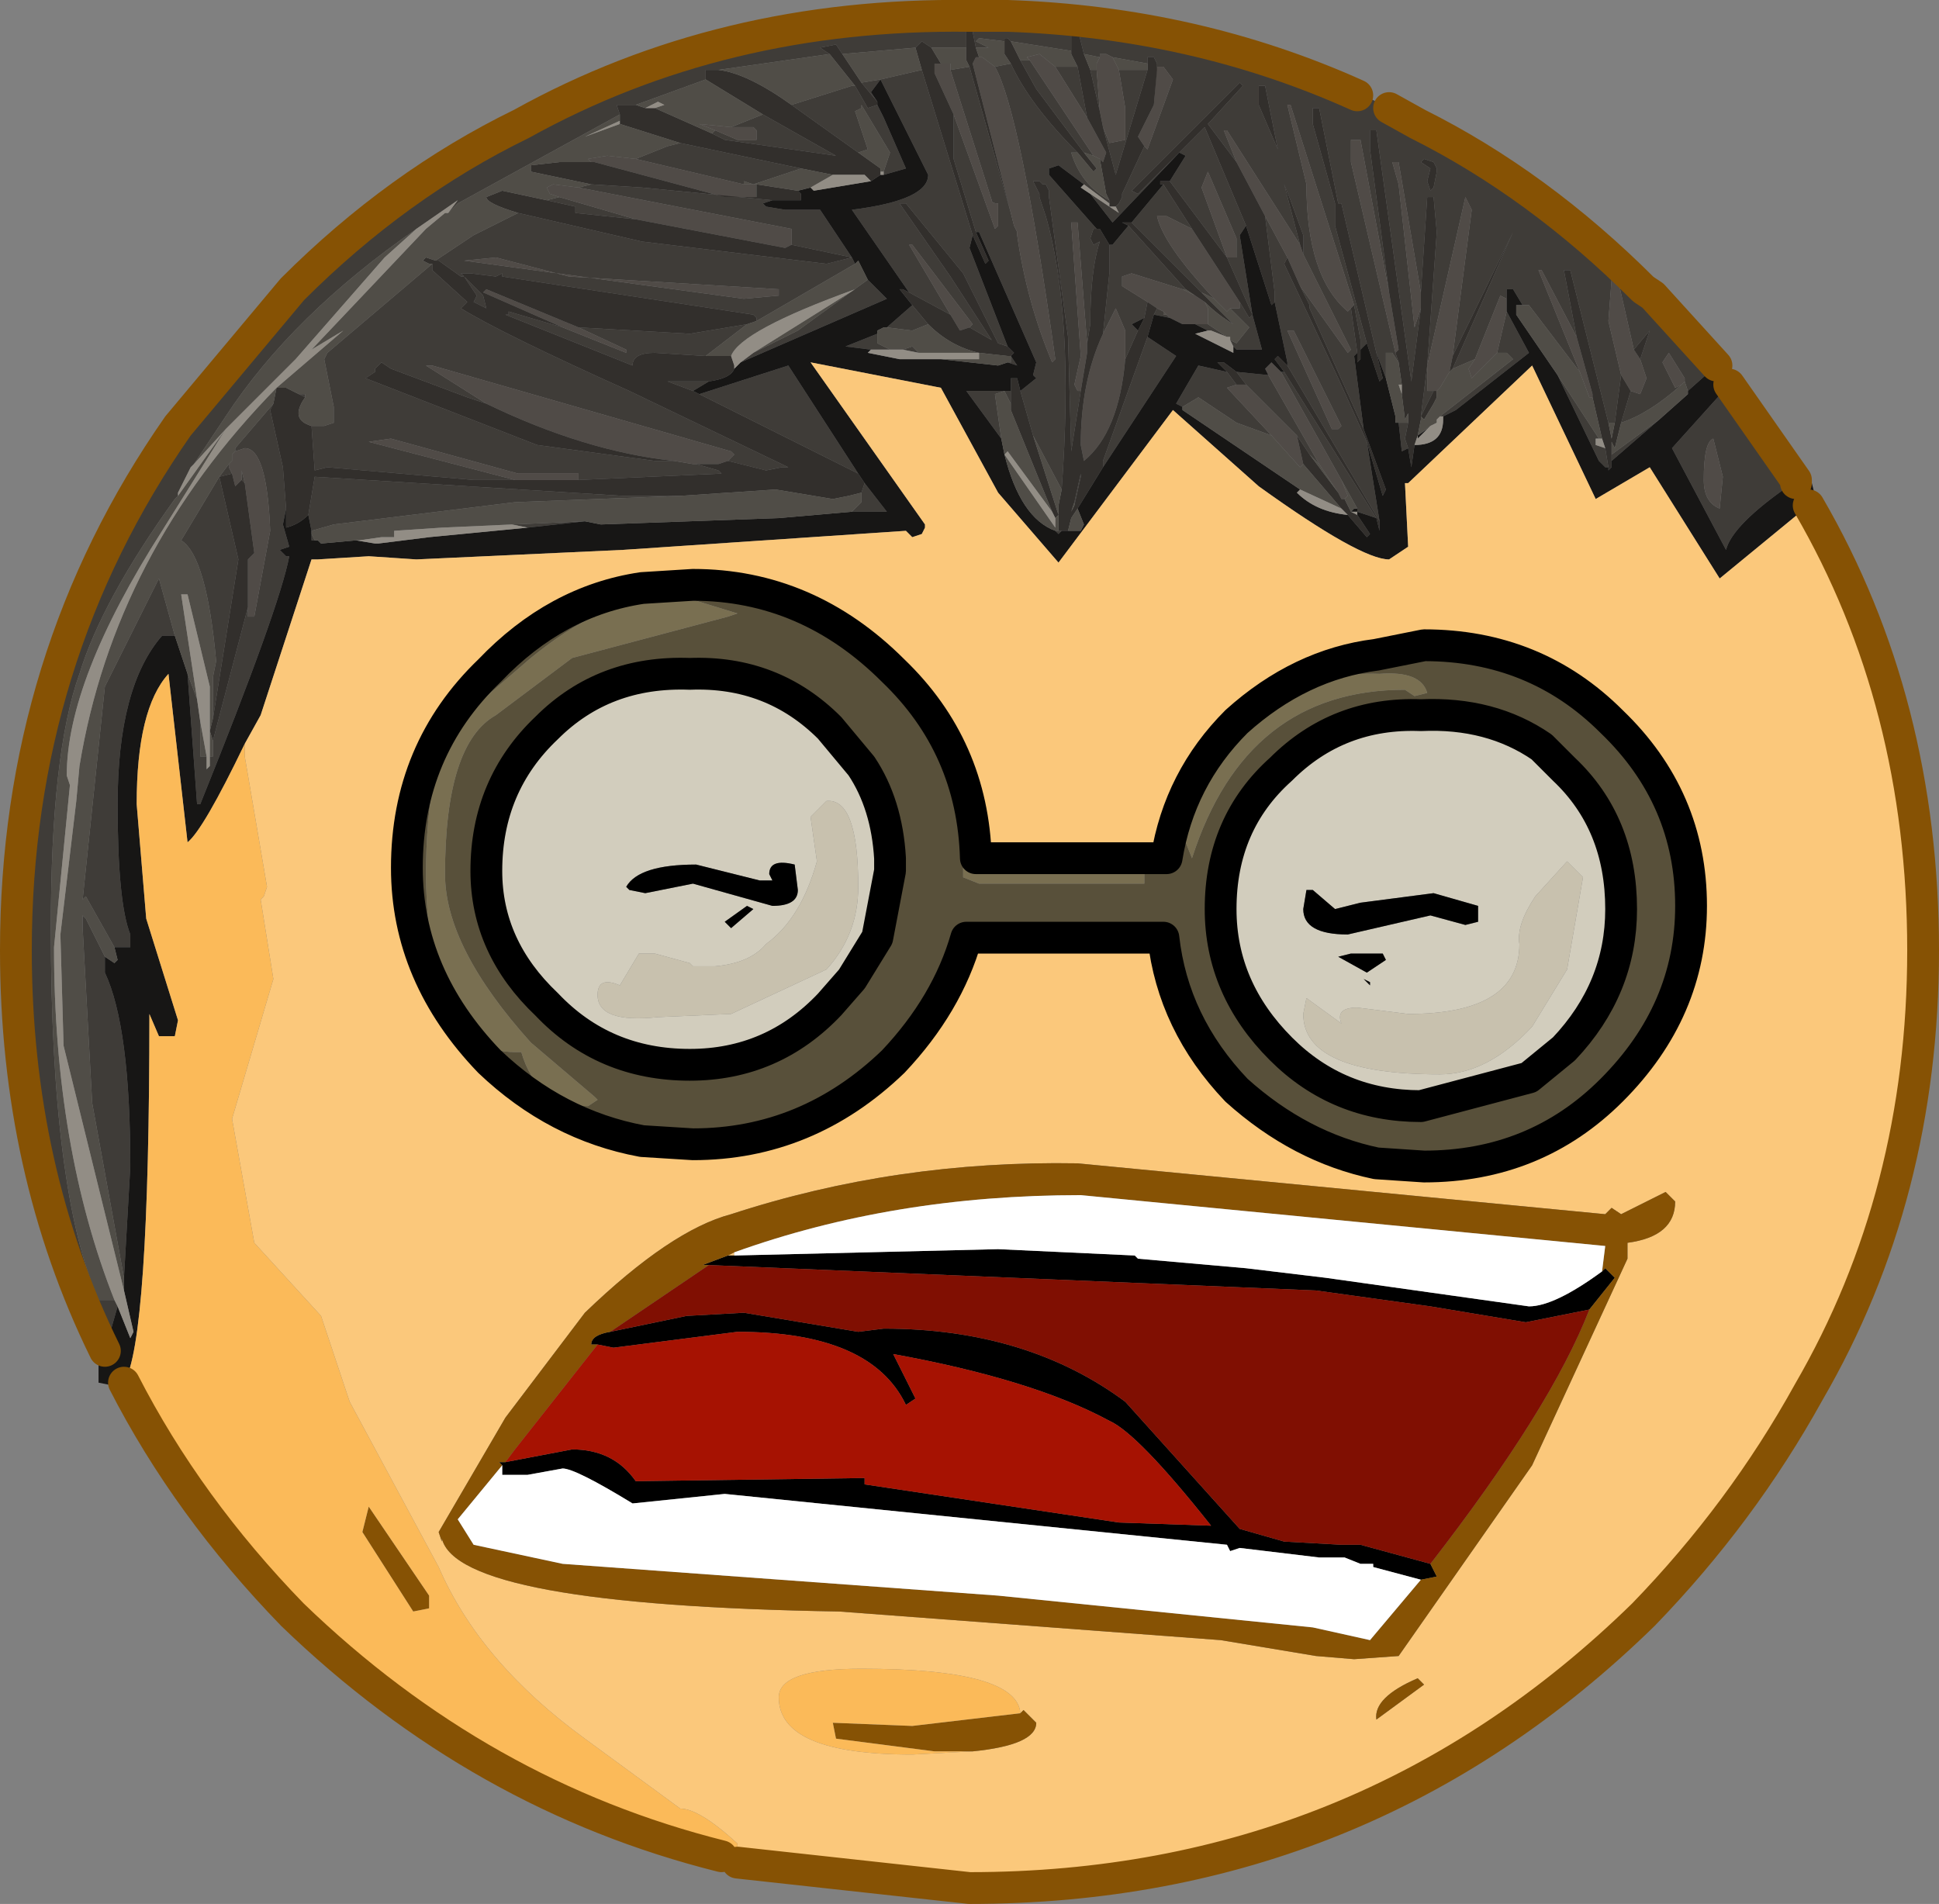 <?xml version="1.0" encoding="UTF-8" standalone="no"?>
<svg xmlns:xlink="http://www.w3.org/1999/xlink" height="29.95px" width="30.5px" xmlns="http://www.w3.org/2000/svg">
  <rect width="100%" height="100%" fill="#808080" stroke="none"/>
  <g transform="matrix(1.0, 0.0, 0.0, 1.0, 15.25, 14.7)">
    <path d="M1.8 -13.85 L1.7 -14.25 1.6 -14.25 1.6 -13.9 0.65 -14.05 0.6 -14.1 0.55 -14.1 0.55 -14.05 0.15 -14.1 0.1 -14.05 0.3 -13.95 0.1 -13.95 0.05 -14.2 0.15 -14.25 -0.05 -14.25 -0.05 -13.95 -0.45 -13.95 -0.6 -13.95 -0.75 -14.05 -0.85 -13.95 -2.0 -13.85 -2.1 -14.0 -2.35 -13.95 -2.2 -13.85 -3.95 -13.6 -4.05 -13.6 -4.15 -13.6 -4.15 -13.45 -5.25 -13.05 -5.55 -13.05 -5.5 -12.9 -8.05 -11.5 -8.2 -11.35 -8.05 -11.55 -8.7 -11.1 Q-10.65 -9.75 -11.7 -8.15 L-12.2 -7.4 -12.25 -7.35 -12.45 -6.95 -12.45 -6.9 -12.5 -6.85 Q-13.65 -5.25 -14.0 -4.1 -14.45 -2.85 -14.45 -0.1 -14.45 4.05 -13.7 5.75 L-13.45 5.75 -13.4 5.85 -13.6 6.55 Q-15.0 3.7 -15.0 0.25 -15.0 -4.35 -12.45 -8.0 L-10.65 -10.15 Q-9.0 -11.8 -7.05 -12.75 -3.9 -14.5 0.0 -14.45 L0.6 -14.45 Q3.55 -14.35 6.1 -13.2 L6.2 -13.2 6.6 -13.0 7.05 -12.75 Q8.95 -11.8 10.6 -10.15 L10.75 -10.05 11.75 -8.95 11.3 -8.55 11.25 -8.7 11.25 -8.75 11.0 -9.15 10.9 -9.0 11.1 -8.6 11.2 -8.65 Q10.7 -8.2 10.25 -8.05 L10.4 -8.55 10.55 -8.5 10.65 -8.75 10.55 -9.05 10.7 -9.5 10.45 -9.2 10.2 -10.3 10.1 -10.3 10.05 -9.65 10.25 -8.8 10.15 -8.05 10.05 -8.05 9.45 -10.45 9.35 -10.45 9.55 -9.4 9.0 -10.45 8.95 -10.45 9.6 -8.85 8.8 -9.9 8.7 -9.9 8.55 -10.15 8.45 -10.15 8.45 -10.0 8.35 -10.05 7.95 -9.05 7.6 -8.9 8.55 -11.05 7.6 -9.1 7.9 -11.4 7.8 -11.6 7.2 -8.95 7.35 -11.05 7.3 -11.6 7.2 -11.6 7.1 -10.1 6.75 -12.15 6.65 -12.15 6.75 -11.8 7.0 -9.55 7.1 -9.85 6.95 -8.7 6.4 -12.65 6.3 -12.65 6.3 -12.35 6.6 -10.1 6.15 -12.5 6.0 -12.5 6.0 -12.15 6.7 -9.15 6.75 -9.0 6.65 -9.15 6.55 -9.15 6.55 -8.75 6.4 -9.15 5.85 -11.5 5.8 -11.5 5.5 -13.0 5.4 -13.0 5.4 -12.75 5.75 -11.5 5.75 -11.15 6.25 -9.3 6.15 -9.2 6.15 -9.35 6.05 -9.9 5.05 -13.05 5.0 -13.05 5.3 -11.8 Q5.3 -10.35 5.95 -9.8 L6.0 -9.85 6.1 -9.15 6.05 -9.1 6.2 -7.95 5.35 -9.85 5.35 -9.9 5.2 -10.2 5.95 -9.15 6.0 -9.2 5.25 -10.7 5.25 -11.0 5.05 -11.55 4.95 -11.8 5.2 -10.85 4.05 -12.65 4.0 -12.65 4.2 -12.15 3.75 -12.75 4.3 -13.35 4.25 -13.4 2.55 -11.7 2.65 -11.65 3.3 -12.3 2.25 -11.2 1.9 -11.65 2.2 -11.45 2.35 -11.35 2.3 -11.45 2.35 -11.5 2.4 -11.6 2.4 -11.65 2.75 -12.4 2.8 -12.35 3.2 -13.45 3.05 -13.65 2.95 -13.65 2.95 -13.7 2.9 -13.8 2.8 -13.8 2.8 -13.7 2.25 -13.8 2.15 -13.85 2.05 -13.85 2.05 -13.8 1.8 -13.85 M1.7 -13.65 L1.85 -12.85 1.35 -13.65 1.7 -13.65 M2.2 -11.55 L2.2 -11.5 1.8 -11.8 1.4 -12.1 1.25 -12.05 1.25 -11.95 2.0 -11.1 1.95 -11.1 1.9 -10.95 1.95 -10.85 2.05 -10.9 Q1.9 -10.45 1.9 -9.6 L1.85 -9.3 1.7 -11.2 1.6 -11.2 1.75 -9.1 1.65 -8.65 1.7 -8.55 1.75 -8.55 1.6 -7.6 1.55 -9.4 1.25 -11.6 1.25 -11.7 1.2 -11.8 1.15 -11.8 1.1 -11.85 1.0 -11.85 1.1 -11.65 1.1 -11.6 1.2 -11.3 Q1.65 -9.75 1.45 -7.0 L1.0 -7.85 0.8 -8.55 1.05 -8.75 1.0 -8.8 1.05 -9.0 0.15 -11.05 0.1 -11.05 -0.25 -12.2 -0.25 -12.9 0.4 -11.1 0.45 -11.15 0.45 -11.5 Q0.35 -11.5 0.35 -11.55 L-0.3 -13.6 0.0 -13.65 0.65 -11.35 0.7 -11.15 0.75 -11.05 0.75 -11.0 Q0.9 -9.95 1.3 -9.0 L1.35 -9.05 Q0.8 -12.95 0.4 -13.65 L0.65 -13.7 Q0.95 -13.05 1.7 -12.3 L1.6 -12.3 Q1.75 -11.8 2.2 -11.55 M0.95 -13.75 L1.95 -12.25 1.8 -12.3 1.05 -13.3 0.8 -13.75 0.95 -13.75 M2.35 -13.6 L2.7 -13.6 2.8 -13.6 2.3 -11.95 2.1 -12.7 2.2 -12.45 2.45 -12.5 2.45 -13.0 2.35 -13.6 M1.9 -13.6 L2.0 -13.6 2.05 -12.95 1.9 -13.6 M2.9 -13.05 L2.95 -13.6 2.95 -13.65 2.9 -13.05 M4.65 -13.35 L4.55 -13.35 4.55 -13.05 4.85 -12.35 4.65 -13.35 M8.45 -9.8 L8.8 -9.15 7.65 -8.25 7.45 -8.15 7.4 -8.15 8.55 -9.05 8.45 -9.15 8.3 -9.15 8.45 -9.8 M6.9 -7.65 L6.8 -7.6 6.75 -8.05 6.9 -8.05 6.85 -7.8 6.9 -7.65 M9.25 -8.8 L9.9 -7.8 9.85 -7.8 9.85 -7.7 10.0 -7.65 10.05 -7.35 10.0 -7.35 9.9 -7.45 9.25 -8.8 M7.35 -12.05 L7.3 -12.15 7.15 -12.2 7.1 -12.15 7.25 -12.05 7.2 -11.85 7.25 -11.7 7.3 -11.75 7.35 -12.0 7.35 -12.05 M7.2 -8.95 L7.2 -8.55 7.3 -8.55 7.1 -8.15 7.2 -8.95 M7.05 -7.85 L7.25 -8.0 7.2 -7.95 7.05 -7.85 M5.8 -7.95 L5.85 -8.0 5.1 -9.5 5.0 -9.5 5.7 -7.95 5.8 -7.95 M5.0 -10.65 L4.95 -10.55 5.8 -8.75 6.25 -7.75 6.45 -6.5 5.0 -8.95 5.0 -9.0 4.8 -9.95 4.8 -10.1 4.65 -11.3 5.0 -10.65 M4.75 -7.85 L4.2 -8.05 3.6 -8.45 3.35 -8.3 3.25 -8.35 3.6 -8.95 4.05 -8.85 4.2 -8.65 4.05 -8.6 4.75 -7.85 M5.15 -7.85 L4.35 -8.65 4.2 -8.85 4.7 -8.8 5.5 -7.4 5.35 -7.55 5.15 -7.85 M6.1 -6.7 L5.85 -7.15 4.9 -8.85 4.95 -8.85 6.4 -6.55 6.1 -6.65 6.1 -6.7 M12.95 -7.1 Q12.0 -6.45 11.9 -6.05 L11.05 -7.65 11.95 -8.65 13.0 -7.15 12.95 -7.1 M10.1 -7.45 L10.1 -7.55 10.85 -8.1 10.1 -7.45 M4.35 -11.15 L4.25 -11.0 4.45 -9.75 4.6 -9.2 4.2 -9.2 4.15 -9.25 4.1 -9.35 4.2 -9.3 4.4 -9.55 4.1 -9.85 4.25 -9.85 4.25 -9.95 4.4 -9.7 4.45 -9.75 4.05 -10.65 4.2 -10.65 4.2 -10.95 3.75 -12.0 3.65 -11.75 4.05 -10.65 3.15 -11.85 3.4 -12.25 3.3 -12.3 3.7 -12.7 4.35 -11.15 M3.75 -9.5 L3.55 -9.6 3.75 -9.6 4.05 -9.4 3.8 -9.5 3.75 -9.5 M3.15 -9.7 L2.9 -9.75 2.95 -9.85 3.05 -9.8 3.05 -9.75 3.1 -9.75 3.15 -9.7 M2.8 -9.4 L3.25 -9.1 2.1 -7.35 2.1 -7.45 2.8 -9.4 M1.45 -6.35 L1.4 -6.3 1.35 -6.35 1.4 -6.35 1.45 -6.35 M0.5 -7.8 L-0.05 -8.55 0.55 -8.55 0.65 -8.55 0.65 -8.35 0.55 -8.55 0.4 -8.5 0.5 -7.8 M0.05 -11.0 L0.0 -10.8 0.6 -9.25 0.45 -9.3 -0.1 -10.4 -1.0 -11.5 -1.1 -11.5 -0.3 -10.35 0.35 -9.35 0.0 -9.55 0.05 -9.6 -0.9 -10.85 -0.95 -10.85 -0.3 -9.75 -0.95 -10.1 -1.85 -11.4 Q-0.65 -11.55 -0.65 -11.95 L-1.4 -13.45 -1.55 -13.25 -1.45 -13.1 -1.7 -13.4 -1.4 -13.45 -0.75 -13.6 0.05 -11.0 M0.65 -9.1 L0.75 -8.95 0.6 -9.0 0.65 -9.0 0.65 -9.1 M-1.55 -9.2 L-1.95 -9.25 -1.45 -9.45 -1.45 -9.3 -1.25 -9.2 -1.55 -9.2 M-1.3 -9.55 L-0.9 -9.9 -0.65 -9.6 -0.9 -9.5 -1.3 -9.55 M-1.45 -13.05 L-1.35 -12.85 -1.0 -12.05 -1.35 -11.95 -1.35 -12.0 -1.25 -12.3 -1.7 -13.05 -1.7 -13.0 -1.8 -12.95 -1.6 -12.35 -1.75 -12.3 -2.8 -13.05 -1.85 -13.35 -1.8 -13.35 -1.6 -13.0 -1.45 -13.05 M-3.1 -11.55 L-3.25 -11.5 -3.2 -11.45 -2.9 -11.4 -2.35 -11.4 -1.85 -10.65 -1.8 -10.55 -3.35 -9.65 -3.35 -9.7 -3.4 -9.75 -7.35 -10.35 -7.35 -10.4 -7.45 -10.35 -7.85 -10.4 -8.0 -10.4 -7.95 -10.35 -7.65 -10.05 -7.6 -9.85 -7.8 -9.95 -7.75 -10.05 -7.95 -10.35 -8.0 -10.35 -8.35 -10.6 -8.4 -10.6 -7.8 -11.0 -7.1 -11.35 -5.15 -10.9 -2.25 -10.55 -1.85 -10.65 -2.8 -10.85 -2.8 -11.1 -6.15 -11.75 -5.95 -11.8 -5.15 -11.75 -3.1 -11.55 M-1.6 -10.3 L-1.3 -10.0 -3.6 -9.0 -3.4 -9.15 -2.7 -9.5 -1.6 -10.3 M-4.1 -8.7 L-4.35 -8.55 -4.75 -8.7 -4.45 -8.7 -4.1 -8.7 M-4.25 -8.5 L-2.85 -8.95 -1.75 -7.25 -4.25 -8.5 M-1.65 -7.1 L-1.3 -6.65 -1.85 -6.65 -1.7 -6.8 -1.7 -6.95 -1.65 -7.1 M-6.05 -6.5 L-6.95 -6.4 -7.2 -6.45 -8.3 -6.4 -6.05 -6.5 M-10.3 -6.2 L-10.35 -6.2 -10.35 -6.3 -10.3 -6.2 M-10.35 -6.35 L-10.4 -6.6 -10.3 -7.2 -5.45 -6.9 -4.55 -6.9 -7.15 -6.8 -10.0 -6.45 -10.35 -6.35 M-10.75 -6.7 L-10.8 -6.45 -10.7 -6.1 -10.85 -6.05 -10.75 -5.95 -10.7 -5.95 Q-10.85 -5.15 -12.1 -2.05 L-12.15 -2.05 -12.3 -4.1 -12.15 -3.7 -12.1 -3.35 -12.1 -2.8 -12.0 -2.8 -12.0 -2.6 -11.95 -2.65 -11.95 -2.8 -11.9 -2.8 -11.9 -3.05 -11.35 -5.15 -11.35 -5.0 -11.25 -5.0 -11.0 -6.35 Q-11.05 -7.65 -11.4 -7.65 L-11.55 -7.6 -11.55 -7.65 -10.95 -8.35 -11.0 -8.25 -10.8 -7.35 -10.75 -6.7 M-12.5 -4.7 L-12.7 -4.7 Q-13.4 -3.9 -13.4 -2.05 -13.4 -0.5 -13.2 0.0 L-13.2 0.2 -13.45 0.2 -13.9 -0.6 -13.95 -0.55 -13.6 -3.9 -12.75 -5.6 -12.5 -4.7 M-13.6 0.35 L-13.6 0.6 Q-13.2 1.45 -13.2 3.65 L-13.3 5.4 -13.8 2.65 -13.95 -0.1 -13.95 -0.3 -13.9 -0.25 -13.6 0.35 M3.05 -11.8 L3.5 -11.1 3.1 -11.3 2.95 -11.3 Q3.05 -10.85 3.85 -10.0 L3.65 -10.1 2.55 -11.2 3.05 -11.8 M3.4 -10.15 L3.35 -10.15 2.55 -10.4 2.4 -10.35 2.4 -10.2 2.8 -9.95 2.75 -9.7 2.55 -9.6 2.65 -9.5 2.45 -9.05 2.45 -9.5 2.3 -9.85 2.1 -9.45 2.2 -10.4 2.2 -10.85 2.25 -10.85 2.5 -11.15 3.4 -10.15 M-0.8 -9.15 L-1.05 -9.2 -0.9 -9.25 -0.8 -9.15 M1.65 -6.8 L1.75 -7.25 1.75 -7.2 1.65 -6.75 1.65 -6.8 M11.55 -7.15 Q11.55 -6.8 11.8 -6.7 L11.85 -7.2 11.7 -7.8 Q11.55 -7.75 11.55 -7.15 M-4.55 -12.45 L-2.65 -12.05 -3.4 -11.8 -3.55 -11.85 -3.55 -11.8 -5.25 -12.2 -4.75 -12.4 -4.55 -12.45 M-4.05 -12.6 L-4.0 -12.65 -3.65 -12.5 -3.35 -12.5 -3.35 -12.65 -3.4 -12.7 -3.75 -12.7 -3.25 -12.9 -2.1 -12.25 -3.85 -12.5 -4.05 -12.6 M-10.35 -8.0 L-10.15 -8.0 -10.0 -8.05 -10.0 -8.3 -10.15 -9.05 -10.1 -9.15 -8.45 -10.55 -8.45 -10.45 -7.9 -9.95 -8.0 -9.85 Q-7.35 -9.45 -5.35 -8.55 L-2.85 -7.35 -2.95 -7.35 -3.2 -7.3 -3.8 -7.45 -3.7 -7.55 -3.75 -7.6 -8.45 -8.95 -8.55 -8.95 -7.6 -8.35 -7.9 -8.45 -9.1 -8.9 -9.25 -9.0 -9.35 -8.9 -9.35 -8.85 -9.5 -8.75 -6.8 -7.7 -4.95 -7.45 -4.65 -7.45 -4.35 -7.4 -4.3 -7.4 -3.95 -7.3 -3.9 -7.25 -6.15 -7.15 -6.15 -7.25 -7.1 -7.25 -9.1 -7.8 -9.45 -7.75 -7.15 -7.15 -7.8 -7.15 -10.1 -7.35 -10.3 -7.3 -10.35 -8.0 M-6.65 -11.55 L-6.45 -11.6 -5.25 -11.25 -6.2 -11.35 -6.2 -11.45 -6.65 -11.55 M-10.45 -8.45 L-10.55 -8.5 -10.45 -8.5 -10.45 -8.45 M-11.65 -7.4 L-11.65 -7.35 -11.6 -7.25 -11.8 -7.2 -11.65 -7.4 M-11.45 -7.15 L-11.45 -7.3 -11.4 -7.1 -11.45 -7.15 M-11.9 -3.4 L-11.9 -4.05 -11.85 -4.3 Q-12.0 -5.95 -12.4 -6.2 L-11.8 -7.2 -11.5 -5.9 -11.9 -3.4 M-3.0 -10.05 L-3.0 -10.15 -6.3 -10.35 -7.45 -10.65 -7.95 -10.6 -3.55 -10.0 -3.0 -10.05 M-6.15 -9.55 L-4.4 -9.45 -3.5 -9.6 -4.15 -9.1 -4.95 -9.15 Q-5.3 -9.15 -5.3 -8.95 L-7.3 -9.75 -7.25 -9.75 -7.25 -9.8 -6.4 -9.55 -5.4 -9.15 -5.4 -9.2 -6.15 -9.55" fill="#3f3c38" fill-rule="evenodd" stroke="none"/>
    <path d="M2.05 -13.8 L2.05 -13.85 2.15 -13.85 2.25 -13.8 2.35 -13.6 2.45 -13.0 2.45 -12.5 2.2 -12.45 2.1 -12.7 2.05 -12.95 2.0 -13.6 2.0 -13.7 2.05 -13.8 M2.95 -13.65 L3.05 -13.65 3.2 -13.45 2.8 -12.35 2.75 -12.4 2.65 -12.55 2.9 -13.05 2.95 -13.65 M4.2 -12.15 L4.0 -12.65 4.05 -12.65 5.2 -10.85 5.25 -10.7 6.0 -9.2 5.95 -9.15 5.2 -10.2 5.0 -10.65 4.65 -11.3 4.2 -12.15 M6.0 -9.85 L5.95 -9.8 Q5.3 -10.35 5.3 -11.8 L5.0 -13.05 5.05 -13.05 6.05 -9.9 6.0 -9.85 M6.7 -9.15 L6.0 -12.15 6.0 -12.5 6.15 -12.5 6.6 -10.1 6.75 -9.2 6.7 -9.15 M7.1 -9.85 L7.0 -9.55 6.75 -11.8 6.65 -12.15 6.75 -12.15 7.1 -10.1 7.1 -9.95 7.1 -9.85 M7.2 -8.95 L7.8 -11.6 7.9 -11.4 7.6 -9.1 7.55 -8.85 7.4 -8.6 7.35 -8.55 7.3 -8.55 7.2 -8.55 7.2 -8.95 M7.95 -9.05 L8.35 -10.05 8.45 -10.0 8.45 -9.85 8.45 -9.8 8.3 -9.15 7.9 -8.75 7.85 -8.9 7.95 -9.05 M9.6 -8.85 L8.95 -10.45 9.0 -10.45 9.55 -9.4 9.8 -8.5 9.8 -8.45 9.75 -8.45 9.6 -8.85 M10.25 -8.8 L10.05 -9.65 10.1 -10.3 10.2 -10.3 10.45 -9.2 10.55 -9.05 10.65 -8.75 10.55 -8.5 10.4 -8.55 10.25 -8.8 M11.2 -8.65 L11.1 -8.6 10.9 -9.0 11.0 -9.15 11.25 -8.75 11.25 -8.7 11.2 -8.65 M1.85 -12.85 L2.15 -12.3 2.1 -12.15 2.05 -12.2 1.95 -12.25 0.95 -13.75 0.9 -13.8 1.1 -13.85 1.35 -13.65 1.85 -12.85 M0.65 -11.35 L0.05 -13.7 0.1 -13.8 0.15 -13.8 0.2 -13.8 0.4 -13.65 Q0.8 -12.95 1.35 -9.05 L1.3 -9.0 Q0.9 -9.95 0.75 -11.0 L0.75 -11.05 0.7 -11.15 0.65 -11.35 M5.8 -7.95 L5.7 -7.95 5.0 -9.5 5.1 -9.5 5.85 -8.0 5.8 -7.95 M5.25 -7.4 L5.2 -7.35 4.75 -7.85 4.05 -8.6 4.2 -8.65 4.25 -8.65 4.35 -8.65 5.15 -7.85 5.25 -7.4 M5.5 -7.4 L4.7 -8.8 4.65 -8.9 4.75 -9.0 4.9 -8.85 5.85 -7.15 5.95 -6.9 5.9 -6.85 5.85 -6.85 5.8 -6.95 5.5 -7.4 M3.55 -9.6 L3.35 -9.6 3.15 -9.7 3.1 -9.75 3.05 -9.8 2.95 -9.85 2.8 -9.95 2.4 -10.2 2.4 -10.35 2.55 -10.4 3.35 -10.15 3.55 -10.05 3.7 -9.95 3.75 -9.85 3.75 -9.6 3.55 -9.6 M4.05 -10.65 L3.65 -11.75 3.75 -12.0 4.2 -10.95 4.2 -10.65 4.05 -10.65 M4.25 -9.95 L4.25 -9.85 4.1 -9.85 4.05 -9.8 3.85 -10.0 Q3.05 -10.85 2.95 -11.3 L3.1 -11.3 3.5 -11.1 4.25 -9.95 M2.1 -9.45 L2.3 -9.85 2.45 -9.5 2.45 -9.05 Q2.35 -7.9 1.8 -7.45 L1.75 -7.7 Q1.75 -8.7 2.1 -9.45 M1.75 -8.55 L1.7 -8.55 1.65 -8.65 1.75 -9.1 1.6 -11.2 1.7 -11.2 1.85 -9.3 1.85 -9.15 1.75 -8.55 M-0.3 -13.6 L0.35 -11.55 Q0.35 -11.5 0.45 -11.5 L0.45 -11.15 0.4 -11.1 -0.25 -12.9 -0.55 -13.55 -0.55 -13.7 -0.45 -13.7 -0.3 -13.7 -0.3 -13.6 M-0.3 -9.75 L-0.95 -10.85 -0.9 -10.85 0.05 -9.6 0.0 -9.55 -0.15 -9.5 -0.3 -9.75 M11.55 -7.15 Q11.55 -7.75 11.7 -7.8 L11.85 -7.2 11.8 -6.7 Q11.55 -6.8 11.55 -7.15 M-4.0 -12.65 L-4.25 -12.75 -3.75 -12.7 -3.4 -12.7 -3.35 -12.65 -3.35 -12.5 -3.65 -12.5 -4.0 -12.65 M-5.25 -12.2 L-3.55 -11.8 -3.4 -11.8 -3.35 -11.8 -3.35 -11.6 -3.85 -11.6 -5.9 -12.15 -5.95 -12.15 -6.0 -12.2 -5.7 -12.25 -5.25 -12.2 M-7.15 -7.15 L-9.45 -7.75 -9.1 -7.8 -7.1 -7.25 -6.15 -7.25 -6.15 -7.15 -7.15 -7.15 M-4.3 -7.4 L-4.35 -7.4 -4.65 -7.45 Q-6.05 -7.6 -7.6 -8.35 L-8.55 -8.95 -8.45 -8.95 -3.75 -7.6 -3.7 -7.55 -3.8 -7.45 -3.95 -7.4 -4.3 -7.4 M-6.45 -11.6 L-6.6 -11.65 -6.65 -11.75 -6.55 -11.8 -6.15 -11.75 -2.8 -11.1 -2.8 -10.85 -2.9 -10.8 -5.25 -11.25 -6.45 -11.6 M-11.55 -7.6 L-11.4 -7.65 Q-11.05 -7.65 -11.0 -6.35 L-11.25 -5.0 -11.35 -5.0 -11.35 -5.15 -11.35 -5.9 -11.25 -6.0 -11.4 -7.1 -11.45 -7.3 -11.45 -7.15 -11.55 -7.05 -11.6 -7.25 -11.65 -7.35 -11.65 -7.4 -11.6 -7.45 -11.6 -7.55 -11.55 -7.6 M-3.0 -10.05 L-3.55 -10.0 -7.95 -10.6 -7.45 -10.65 -6.3 -10.35 -3.0 -10.15 -3.0 -10.05 M-6.15 -9.55 L-5.4 -9.2 -5.4 -9.15 -6.4 -9.55 -7.65 -10.1 -7.6 -10.15 -6.15 -9.55" fill="#504b47" fill-rule="evenodd" stroke="none"/>
    <path d="M1.6 -13.9 L1.6 -14.25 1.7 -14.25 1.8 -13.85 1.9 -13.6 2.05 -12.95 2.1 -12.7 2.3 -11.95 2.8 -13.6 2.8 -13.7 2.8 -13.8 2.9 -13.8 2.95 -13.7 2.95 -13.65 2.95 -13.6 2.9 -13.05 2.65 -12.55 2.75 -12.4 2.4 -11.65 2.4 -11.6 2.35 -11.5 2.3 -11.45 2.2 -11.45 2.2 -11.5 2.2 -11.55 2.15 -11.65 2.05 -12.2 2.1 -12.15 2.15 -12.3 1.85 -12.85 1.7 -13.65 1.6 -13.85 1.6 -13.9 M3.3 -12.3 L2.65 -11.65 2.55 -11.7 4.25 -13.4 4.3 -13.35 3.75 -12.75 4.2 -12.15 4.65 -11.3 4.8 -10.1 4.8 -9.95 4.75 -9.9 4.35 -11.15 3.7 -12.7 3.3 -12.3 M5.2 -10.85 L4.95 -11.8 5.05 -11.55 5.25 -11.0 5.25 -10.7 5.2 -10.85 M5.2 -10.2 L5.35 -9.9 5.35 -9.85 6.2 -7.95 6.55 -7.0 6.5 -6.9 6.25 -7.75 5.8 -8.75 4.95 -10.55 5.0 -10.65 5.2 -10.2 M6.1 -9.15 L6.0 -9.85 6.05 -9.9 6.15 -9.35 6.15 -9.2 6.15 -9.05 6.1 -9.0 6.1 -9.15 M6.25 -9.3 L5.75 -11.15 5.75 -11.5 5.4 -12.75 5.4 -13.0 5.5 -13.0 5.8 -11.5 5.85 -11.5 6.4 -9.15 6.5 -8.75 6.45 -8.7 6.25 -9.3 M6.75 -9.0 L6.7 -9.15 6.75 -9.2 6.6 -10.1 6.3 -12.35 6.3 -12.65 6.4 -12.65 6.95 -8.7 7.1 -9.85 7.1 -9.95 7.1 -10.1 7.2 -11.6 7.3 -11.6 7.35 -11.05 7.2 -8.95 7.1 -8.15 7.3 -8.55 7.35 -8.55 7.35 -8.45 7.3 -8.35 7.15 -8.1 7.1 -8.15 7.1 -8.1 7.05 -7.85 7.0 -7.7 6.95 -7.35 6.9 -7.65 6.85 -7.8 6.9 -8.05 6.9 -8.15 6.9 -8.2 6.85 -8.1 6.8 -8.5 6.8 -8.65 6.75 -9.0 M7.6 -9.1 L8.55 -11.05 7.6 -8.9 7.55 -8.85 7.6 -9.1 M9.55 -9.4 L9.35 -10.45 9.45 -10.45 10.05 -8.05 10.1 -7.8 10.15 -8.05 10.25 -8.8 10.4 -8.55 10.25 -8.05 10.15 -7.65 10.1 -7.75 10.1 -7.55 10.1 -7.45 10.1 -7.35 10.05 -7.3 10.05 -7.35 10.0 -7.65 9.95 -7.8 9.8 -8.45 9.8 -8.5 9.55 -9.4 M10.45 -9.2 L10.7 -9.5 10.55 -9.05 10.45 -9.2 M-5.5 -12.9 L-5.55 -13.05 -5.25 -13.05 -5.1 -13.0 -4.95 -13.0 -4.05 -12.6 -3.85 -12.5 -2.1 -12.25 -3.25 -12.9 -4.15 -13.45 -4.15 -13.6 -4.05 -13.6 -3.95 -13.6 Q-3.5 -13.55 -2.8 -13.05 L-1.75 -12.3 -1.4 -12.05 -1.4 -12.0 -1.4 -11.95 -1.55 -11.85 -1.65 -11.95 -1.75 -11.95 -2.15 -11.95 -2.65 -12.05 -4.55 -12.45 -5.5 -12.75 -5.5 -12.8 -5.5 -12.9 M-2.2 -13.85 L-2.35 -13.95 -2.1 -14.0 -2.0 -13.85 -1.7 -13.4 -1.45 -13.1 -1.45 -13.05 -1.6 -13.0 -1.8 -13.35 -2.2 -13.85 M-0.85 -13.95 L-0.75 -14.05 -0.6 -13.95 -0.45 -13.7 -0.55 -13.7 -0.55 -13.55 -0.25 -12.9 -0.25 -12.2 0.1 -11.05 0.3 -10.6 0.25 -10.55 0.05 -11.0 -0.75 -13.6 -0.85 -13.95 M-0.05 -13.95 L-0.05 -14.25 0.15 -14.25 0.05 -14.2 0.1 -13.95 0.15 -13.8 0.1 -13.8 0.05 -13.7 0.65 -11.35 0.0 -13.65 -0.05 -13.75 -0.05 -13.95 M0.55 -14.05 L0.55 -14.1 0.6 -14.1 0.65 -14.05 0.8 -13.75 1.05 -13.3 1.8 -12.3 2.0 -12.05 1.95 -12.0 1.7 -12.3 Q0.95 -13.05 0.65 -13.7 L0.55 -13.85 0.55 -14.05 M4.65 -13.35 L4.85 -12.35 4.55 -13.05 4.55 -13.35 4.65 -13.35 M7.35 -12.05 L7.35 -12.0 7.3 -11.75 7.25 -11.7 7.2 -11.85 7.25 -12.05 7.1 -12.15 7.15 -12.2 7.3 -12.15 7.35 -12.05 M5.0 -8.95 L6.45 -6.5 6.45 -6.35 6.4 -6.55 4.95 -8.85 4.8 -9.05 4.85 -9.1 5.0 -8.95 M5.85 -6.7 L5.25 -7.4 5.15 -7.85 5.35 -7.55 5.8 -6.95 5.85 -6.85 5.9 -6.85 6.0 -6.65 6.1 -6.6 6.3 -6.3 6.25 -6.25 5.95 -6.6 5.85 -6.7 M4.35 -8.65 L4.25 -8.65 4.2 -8.65 4.05 -8.85 3.9 -9.0 4.0 -9.0 4.2 -8.85 4.35 -8.65 M2.9 -9.75 L2.8 -9.4 2.1 -7.45 2.1 -7.35 1.7 -6.7 1.6 -6.55 1.55 -6.35 1.45 -6.35 1.4 -6.35 1.4 -6.6 1.4 -6.75 1.45 -7.0 Q1.65 -9.75 1.2 -11.3 L1.1 -11.6 1.1 -11.65 1.0 -11.85 1.1 -11.85 1.15 -11.8 1.2 -11.8 1.25 -11.7 1.25 -11.6 1.55 -9.4 1.6 -7.6 1.75 -8.55 1.85 -9.15 1.85 -9.3 1.9 -9.6 Q1.9 -10.45 2.05 -10.9 L1.95 -10.85 1.9 -10.95 1.95 -11.1 2.0 -11.1 2.05 -11.1 2.2 -10.85 2.2 -10.4 2.1 -9.45 Q1.75 -8.7 1.75 -7.7 L1.8 -7.45 Q2.35 -7.9 2.45 -9.05 L2.65 -9.5 2.75 -9.7 2.8 -9.95 2.95 -9.85 2.9 -9.75 M0.65 -8.55 L0.65 -8.75 0.75 -8.75 0.8 -8.55 1.0 -7.85 1.4 -6.6 1.35 -6.55 1.3 -6.65 0.65 -8.25 0.65 -8.35 0.65 -8.55 M0.6 -9.25 L0.7 -9.15 0.65 -9.1 0.6 -9.1 0.15 -9.15 Q-0.3 -9.25 -0.65 -9.6 L-0.9 -9.9 -1.1 -10.15 -1.05 -10.15 -0.95 -10.1 -0.3 -9.75 -0.15 -9.5 0.0 -9.55 0.35 -9.35 -0.3 -10.35 -1.1 -11.5 -1.0 -11.5 -0.1 -10.4 0.45 -9.3 0.6 -9.25 M-2.7 -11.7 L-2.65 -11.65 -2.65 -11.55 -2.95 -11.55 -3.1 -11.55 -5.15 -11.75 -5.95 -11.8 -6.9 -12.0 -6.9 -12.1 -6.45 -12.15 -5.95 -12.15 -5.9 -12.15 -3.85 -11.6 -3.35 -11.6 -3.35 -11.8 -2.7 -11.7 M-3.7 -8.9 Q-3.75 -8.75 -4.1 -8.7 L-4.45 -8.7 -4.75 -8.7 -4.35 -8.55 -4.25 -8.5 -1.75 -7.25 -1.65 -7.1 -1.7 -6.95 -1.9 -6.9 -2.15 -6.85 -3.05 -7.0 -4.55 -6.9 -5.45 -6.9 -10.3 -7.2 -10.4 -6.6 Q-10.55 -6.45 -10.75 -6.4 L-10.75 -6.7 -10.8 -7.35 -11.0 -8.25 -10.95 -8.35 -10.9 -8.6 -10.75 -8.6 -10.55 -8.5 -10.45 -8.45 Q-10.7 -8.1 -10.35 -8.0 L-10.3 -7.3 -10.1 -7.35 -7.8 -7.15 -7.15 -7.15 -6.15 -7.15 -3.9 -7.25 -3.95 -7.3 -4.3 -7.4 -3.95 -7.4 -3.8 -7.45 -3.2 -7.3 -2.95 -7.35 -2.85 -7.35 -5.35 -8.55 Q-7.35 -9.45 -8.0 -9.85 L-7.9 -9.95 -8.45 -10.45 -8.45 -10.55 -8.5 -10.55 -8.6 -10.6 -8.55 -10.65 -8.4 -10.6 -8.35 -10.6 -8.0 -10.35 -7.95 -10.35 -7.75 -10.05 -7.8 -9.95 -7.6 -9.85 -7.65 -10.05 -7.95 -10.35 -8.0 -10.4 -7.85 -10.4 -7.45 -10.35 -7.35 -10.4 -7.35 -10.35 -3.4 -9.75 -3.35 -9.7 -3.35 -9.65 -3.5 -9.6 -4.4 -9.45 -6.15 -9.55 -7.6 -10.15 -7.65 -10.1 -6.4 -9.55 -7.25 -9.8 -7.25 -9.75 -7.3 -9.75 -5.3 -8.95 Q-5.3 -9.15 -4.95 -9.15 L-4.15 -9.1 -3.75 -9.1 -3.7 -8.95 -3.7 -8.9 M4.05 -10.65 L4.45 -9.75 4.4 -9.7 4.25 -9.95 3.5 -11.1 3.05 -11.8 3.0 -11.8 3.0 -11.85 3.15 -11.85 4.05 -10.65 M3.4 -10.15 L2.5 -11.15 2.4 -11.2 2.55 -11.2 3.65 -10.1 4.15 -9.6 Q3.9 -9.75 3.7 -9.95 L3.55 -10.05 3.4 -10.15 M1.65 -6.75 L1.75 -7.2 1.75 -7.25 1.65 -6.8 1.6 -6.65 1.65 -6.75 M-4.65 -7.45 L-4.95 -7.45 -6.8 -7.7 -9.5 -8.75 -9.35 -8.85 -9.35 -8.9 -9.25 -9.0 -9.1 -8.9 -7.9 -8.45 -7.6 -8.35 Q-6.05 -7.6 -4.65 -7.45 M-7.1 -11.35 Q-7.6 -11.5 -7.6 -11.6 L-7.35 -11.7 -6.65 -11.55 -6.2 -11.45 -6.2 -11.35 -5.25 -11.25 -2.9 -10.8 -2.8 -10.85 -1.85 -10.65 -2.25 -10.55 -5.15 -10.9 -7.1 -11.35 M-11.35 -5.15 L-11.9 -3.05 -11.95 -3.2 -11.9 -3.4 -11.5 -5.9 -11.8 -7.2 -11.6 -7.25 -11.55 -7.05 -11.45 -7.15 -11.4 -7.1 -11.25 -6.0 -11.35 -5.9 -11.35 -5.15" fill="#322f2c" fill-rule="evenodd" stroke="none"/>
    <path d="M1.9 -11.65 L2.25 -11.2 3.3 -12.3 3.4 -12.25 3.15 -11.85 3.0 -11.85 3.0 -11.8 3.05 -11.8 2.55 -11.2 2.4 -11.2 2.5 -11.15 2.25 -10.85 2.2 -10.85 2.05 -11.1 2.0 -11.1 1.25 -11.95 1.25 -12.05 1.4 -12.1 1.8 -11.8 1.75 -11.75 1.9 -11.65 M6.2 -7.95 L6.05 -9.1 6.1 -9.15 6.1 -9.0 6.15 -9.05 6.15 -9.2 6.25 -9.3 6.45 -8.7 6.5 -8.75 6.4 -9.15 6.55 -8.75 6.7 -8.15 6.7 -8.05 6.75 -8.05 6.8 -7.6 6.9 -7.65 6.95 -7.35 7.0 -7.7 Q7.45 -7.7 7.45 -8.1 L7.45 -8.15 7.65 -8.25 8.8 -9.15 8.45 -9.8 8.45 -9.85 8.45 -10.0 8.45 -10.15 8.55 -10.15 8.7 -9.9 8.6 -9.9 8.6 -9.75 9.25 -8.8 9.9 -7.45 10.0 -7.35 10.05 -7.35 10.05 -7.3 10.1 -7.35 10.1 -7.45 10.85 -8.1 11.3 -8.5 11.3 -8.55 11.75 -8.95 11.95 -8.7 11.95 -8.65 11.05 -7.65 11.9 -6.05 Q12.0 -6.45 12.95 -7.1 L13.0 -7.1 13.25 -7.1 13.3 -6.9 13.2 -6.75 11.8 -5.6 10.7 -7.35 9.85 -6.85 8.85 -8.95 6.9 -7.1 6.85 -7.1 6.9 -6.1 6.6 -5.9 Q6.15 -5.9 4.55 -7.05 L3.2 -8.25 1.4 -5.85 0.45 -6.95 -0.45 -8.6 -2.5 -9.0 -0.7 -6.45 -0.7 -6.4 -0.75 -6.3 -0.9 -6.25 -1.0 -6.35 -5.45 -6.05 -8.7 -5.9 -9.45 -5.95 -10.25 -5.9 -10.35 -5.9 -11.15 -3.45 -11.4 -3.0 Q-12.05 -1.65 -12.3 -1.45 L-12.6 -4.1 Q-13.1 -3.55 -13.1 -2.05 L-12.95 -0.25 -12.45 1.35 -12.5 1.6 -12.75 1.6 -12.9 1.25 Q-12.9 6.4 -13.3 7.05 L-13.45 7.1 -13.7 7.05 -13.7 6.7 -13.6 6.55 -13.4 5.85 -13.2 6.35 -13.15 6.25 -13.3 5.6 -13.3 5.45 -13.3 5.4 -13.2 3.65 Q-13.2 1.45 -13.6 0.6 L-13.6 0.35 -13.45 0.45 -13.4 0.4 -13.45 0.2 -13.2 0.2 -13.2 0.0 Q-13.4 -0.5 -13.4 -2.05 -13.4 -3.9 -12.7 -4.7 L-12.5 -4.7 -12.3 -4.1 -12.15 -2.05 -12.1 -2.05 Q-10.85 -5.15 -10.7 -5.95 L-10.75 -5.95 -10.85 -6.05 -10.7 -6.1 -10.8 -6.45 -10.75 -6.7 -10.75 -6.4 Q-10.55 -6.45 -10.4 -6.6 L-10.35 -6.35 -10.35 -6.3 -10.35 -6.2 -10.3 -6.2 -10.25 -6.2 -10.2 -6.15 -9.65 -6.2 -9.35 -6.15 -9.3 -6.15 -8.5 -6.25 -6.95 -6.4 -6.05 -6.5 -5.8 -6.45 -3.0 -6.55 -1.85 -6.65 -1.3 -6.65 -1.65 -7.1 -1.75 -7.25 -2.85 -8.95 -4.25 -8.5 -4.35 -8.55 -4.1 -8.7 Q-3.75 -8.75 -3.7 -8.9 L-3.6 -9.0 -1.3 -10.0 -1.6 -10.3 -1.75 -10.6 -1.8 -10.55 -1.85 -10.65 -2.35 -11.4 -2.9 -11.4 -3.2 -11.45 -3.25 -11.5 -3.1 -11.55 -2.95 -11.55 -2.65 -11.55 -2.65 -11.65 -2.7 -11.7 -2.5 -11.75 -2.45 -11.7 -1.55 -11.85 -1.4 -11.95 -1.35 -11.95 -1.0 -12.05 -1.35 -12.85 -1.45 -13.05 -1.45 -13.1 -1.55 -13.25 -1.4 -13.45 -0.65 -11.95 Q-0.65 -11.55 -1.85 -11.4 L-0.95 -10.1 -1.05 -10.15 -1.1 -10.15 -0.9 -9.9 -1.3 -9.55 -1.35 -9.55 -1.45 -9.5 -1.45 -9.45 -1.95 -9.25 -1.55 -9.2 -1.6 -9.15 -1.1 -9.05 -0.45 -9.05 0.45 -8.95 0.6 -9.0 0.75 -8.95 0.65 -9.1 0.7 -9.15 0.6 -9.25 0.0 -10.8 0.05 -11.0 0.25 -10.55 0.3 -10.6 0.1 -11.05 0.15 -11.05 1.05 -9.0 1.0 -8.8 1.05 -8.75 0.8 -8.55 0.75 -8.75 0.65 -8.75 0.65 -8.55 0.55 -8.55 -0.05 -8.55 0.5 -7.8 0.55 -7.55 Q0.8 -6.55 1.35 -6.35 L1.4 -6.3 1.45 -6.35 1.55 -6.35 1.75 -6.35 1.8 -6.45 1.7 -6.7 2.1 -7.35 3.25 -9.1 2.8 -9.4 2.9 -9.75 3.15 -9.7 3.35 -9.6 3.55 -9.6 3.75 -9.5 3.55 -9.45 4.15 -9.15 4.15 -9.25 4.2 -9.2 4.6 -9.2 4.45 -9.75 4.25 -11.0 4.35 -11.15 4.75 -9.9 4.8 -9.95 5.0 -9.0 5.0 -8.95 4.85 -9.1 4.8 -9.05 4.95 -8.85 4.9 -8.85 4.75 -9.0 4.65 -8.9 4.7 -8.8 4.2 -8.85 4.0 -9.0 3.9 -9.0 4.05 -8.85 3.6 -8.95 3.25 -8.35 3.35 -8.3 3.35 -8.25 5.2 -7.0 5.15 -6.95 Q5.45 -6.65 5.95 -6.6 L6.25 -6.25 6.3 -6.3 6.1 -6.6 6.1 -6.65 6.0 -6.65 6.05 -6.7 6.1 -6.7 6.1 -6.65 6.4 -6.55 6.45 -6.35 6.45 -6.5 6.25 -7.75 6.5 -6.9 6.55 -7.0 6.2 -7.95 M7.05 -7.85 L7.2 -7.95 7.05 -7.8 7.05 -7.85 M2.65 -9.5 L2.55 -9.6 2.75 -9.7 2.65 -9.5" fill="#171615" fill-rule="evenodd" stroke="none"/>
    <path d="M1.8 -13.85 L2.05 -13.8 2.0 -13.7 2.0 -13.6 1.9 -13.6 1.8 -13.85 M2.25 -13.8 L2.8 -13.7 2.8 -13.6 2.7 -13.6 2.35 -13.6 2.25 -13.8 M6.55 -8.75 L6.55 -9.15 6.65 -9.15 6.75 -9.0 6.8 -8.65 6.75 -8.65 6.8 -8.5 6.85 -8.1 6.9 -8.2 6.9 -8.15 6.9 -8.05 6.75 -8.05 6.7 -8.05 6.7 -8.15 6.55 -8.75 M7.6 -8.9 L7.95 -9.05 7.85 -8.9 7.9 -8.75 8.3 -9.15 8.45 -9.15 8.55 -9.05 7.4 -8.15 7.35 -8.1 7.35 -8.05 7.25 -8.0 7.05 -7.85 7.1 -8.1 7.1 -8.15 7.15 -8.1 7.3 -8.35 7.35 -8.45 7.35 -8.55 7.4 -8.6 7.55 -8.85 7.6 -8.9 M8.7 -9.9 L8.8 -9.9 9.6 -8.85 9.75 -8.45 9.8 -8.45 9.95 -7.8 9.9 -7.8 9.25 -8.8 8.6 -9.75 8.6 -9.9 8.7 -9.9 M10.05 -8.05 L10.15 -8.05 10.1 -7.8 10.05 -8.05 M10.25 -8.05 Q10.7 -8.2 11.2 -8.65 L11.25 -8.7 11.3 -8.55 11.3 -8.5 10.85 -8.1 10.1 -7.55 10.1 -7.75 10.15 -7.65 10.25 -8.05 M-13.45 5.75 L-13.7 5.75 Q-14.45 4.05 -14.45 -0.1 -14.45 -2.85 -14.0 -4.1 -13.65 -5.25 -12.5 -6.85 L-12.45 -6.9 -11.7 -7.95 -12.7 -6.35 Q-14.2 -4.0 -14.2 -2.5 L-14.15 -2.35 -14.4 0.2 Q-14.4 3.35 -13.45 5.75 M-12.2 -7.4 L-11.7 -8.15 Q-10.65 -9.75 -8.7 -11.1 L-9.2 -10.65 -10.6 -9.05 -11.7 -7.95 -12.2 -7.4 M-8.2 -11.35 L-8.05 -11.5 -5.5 -12.9 -5.5 -12.8 -6.05 -12.55 -5.5 -12.75 -4.55 -12.45 -4.75 -12.4 -5.25 -12.2 -5.7 -12.25 -6.0 -12.2 -5.95 -12.15 -6.45 -12.15 -6.9 -12.1 -6.9 -12.0 -5.95 -11.8 -6.15 -11.75 -6.55 -11.8 -6.65 -11.75 -6.6 -11.65 -6.45 -11.6 -6.65 -11.55 -7.35 -11.7 -7.6 -11.6 Q-7.6 -11.5 -7.1 -11.35 L-7.8 -11.0 -8.4 -10.6 -8.55 -10.65 -8.6 -10.6 -8.5 -10.55 -8.45 -10.55 -10.1 -9.15 -10.15 -9.05 -10.0 -8.3 -10.0 -8.05 -10.15 -8.0 -10.35 -8.0 Q-10.7 -8.1 -10.45 -8.45 L-10.45 -8.5 -10.55 -8.5 -10.75 -8.6 -10.9 -8.6 -10.95 -8.35 -11.55 -7.65 -11.55 -7.6 -11.6 -7.55 -11.6 -7.45 -11.65 -7.4 -11.8 -7.2 -12.4 -6.2 Q-12.0 -5.95 -11.85 -4.3 L-11.9 -4.05 -11.9 -3.4 -11.95 -3.2 -11.9 -3.05 -11.9 -2.8 -11.95 -2.8 -11.95 -3.2 -11.95 -3.9 -12.3 -5.35 -12.4 -5.35 -12.15 -3.7 -12.3 -4.1 -12.5 -4.7 -12.75 -5.6 -13.6 -3.9 -13.95 -0.55 -13.9 -0.6 -13.45 0.2 -13.4 0.4 -13.45 0.45 -13.6 0.35 -13.9 -0.25 -13.95 -0.3 -13.95 -0.1 -13.8 2.65 -13.3 5.4 -13.3 5.45 -13.3 5.6 -14.25 1.75 -14.3 0.0 -14.05 -2.1 -14.0 -2.65 Q-13.45 -6.0 -10.9 -8.6 L-9.85 -9.5 -10.35 -9.2 -8.55 -11.1 -8.25 -11.35 -8.2 -11.35 M-5.25 -13.05 L-4.15 -13.45 -3.25 -12.9 -3.75 -12.7 -4.25 -12.75 -4.0 -12.65 -4.05 -12.6 -4.95 -13.0 -4.8 -13.05 -4.9 -13.1 -5.1 -13.0 -5.25 -13.05 M-3.95 -13.6 L-2.2 -13.85 -1.8 -13.35 -1.85 -13.35 -2.8 -13.05 Q-3.5 -13.55 -3.95 -13.6 M-2.0 -13.85 L-0.85 -13.95 -0.75 -13.6 -1.4 -13.45 -1.7 -13.4 -2.0 -13.85 M-0.6 -13.95 L-0.45 -13.95 -0.05 -13.95 -0.05 -13.75 0.0 -13.65 -0.3 -13.6 -0.3 -13.7 -0.45 -13.7 -0.6 -13.95 M0.1 -13.95 L0.3 -13.95 0.1 -14.05 0.15 -14.1 0.55 -14.05 0.55 -13.85 0.65 -13.7 0.4 -13.65 0.2 -13.8 0.15 -13.8 0.1 -13.95 M0.65 -14.05 L1.6 -13.9 1.6 -13.85 1.7 -13.65 1.35 -13.65 1.1 -13.85 0.9 -13.8 0.95 -13.75 0.8 -13.75 0.65 -14.05 M2.05 -12.2 L2.15 -11.65 2.2 -11.55 Q1.75 -11.8 1.6 -12.3 L1.7 -12.3 1.95 -12.0 2.0 -12.05 1.8 -12.3 1.95 -12.25 2.05 -12.2 M4.75 -7.85 L5.2 -7.35 5.25 -7.4 5.85 -6.7 5.2 -7.0 3.35 -8.25 3.35 -8.3 3.6 -8.45 4.2 -8.05 4.75 -7.85 M5.35 -7.55 L5.5 -7.4 5.8 -6.95 5.35 -7.55 M6.1 -6.7 L6.05 -6.7 6.0 -6.65 5.9 -6.85 5.95 -6.9 5.85 -7.15 6.1 -6.7 M1.7 -6.7 L1.8 -6.45 1.75 -6.35 1.55 -6.35 1.6 -6.55 1.7 -6.7 M1.35 -6.35 Q0.8 -6.55 0.55 -7.55 L0.5 -7.8 0.4 -8.5 0.55 -8.55 0.65 -8.35 0.65 -8.25 1.3 -6.65 0.6 -7.6 0.55 -7.55 1.35 -6.4 1.35 -6.55 1.4 -6.6 1.0 -7.85 1.45 -7.0 1.4 -6.75 1.4 -6.6 1.4 -6.35 1.35 -6.35 M0.6 -9.0 L0.45 -8.95 -0.45 -9.05 0.15 -9.05 0.15 -9.15 0.6 -9.1 0.65 -9.1 0.65 -9.0 0.6 -9.0 M-1.45 -9.45 L-1.45 -9.5 -1.35 -9.55 -1.3 -9.55 -0.9 -9.5 -0.65 -9.6 Q-0.3 -9.25 0.15 -9.15 L-0.8 -9.15 -0.9 -9.25 -1.05 -9.2 -1.25 -9.2 -1.45 -9.3 -1.45 -9.45 M-2.5 -11.75 L-2.7 -11.7 -3.35 -11.8 -3.4 -11.8 -3.55 -11.8 -3.55 -11.85 -3.4 -11.8 -2.65 -12.05 -2.15 -11.95 -2.5 -11.75 M-1.8 -10.55 L-1.75 -10.6 -1.6 -10.3 -2.7 -9.5 -3.4 -9.15 -1.8 -10.15 Q-3.6 -9.5 -3.75 -9.1 L-4.15 -9.1 -3.5 -9.6 -3.35 -9.65 -1.8 -10.55 M-1.85 -6.65 L-3.0 -6.55 -5.8 -6.45 -6.05 -6.5 -8.3 -6.4 -9.05 -6.35 -9.05 -6.25 -9.25 -6.25 -9.6 -6.2 -9.65 -6.2 -10.2 -6.15 -10.25 -6.2 -10.3 -6.2 -10.35 -6.3 -10.35 -6.35 -10.0 -6.45 -7.15 -6.8 -4.55 -6.9 -3.05 -7.0 -2.15 -6.85 -1.9 -6.9 -1.7 -6.95 -1.7 -6.8 -1.85 -6.65 M4.1 -9.85 L4.4 -9.55 4.2 -9.3 4.1 -9.35 4.1 -9.4 4.05 -9.4 3.75 -9.6 3.75 -9.85 3.7 -9.95 Q3.9 -9.75 4.15 -9.6 L3.65 -10.1 3.85 -10.0 4.05 -9.8 4.1 -9.85 M3.35 -10.15 L3.4 -10.15 3.55 -10.05 3.35 -10.15 M3.1 -9.75 L3.05 -9.75 3.05 -9.8 3.1 -9.75 M1.65 -6.8 L1.65 -6.75 1.6 -6.65 1.65 -6.8 M-1.75 -12.3 L-1.6 -12.35 -1.8 -12.95 -1.7 -13.0 -1.7 -13.05 -1.25 -12.3 -1.35 -12.0 -1.4 -12.0 -1.4 -12.05 -1.75 -12.3 M-12.0 -2.8 L-12.1 -2.8 -12.1 -3.35 -12.0 -2.8" fill="#504d47" fill-rule="evenodd" stroke="none"/>
    <path d="M2.3 -11.45 L2.35 -11.35 2.2 -11.45 1.9 -11.65 1.75 -11.75 1.8 -11.8 2.2 -11.5 2.2 -11.45 2.3 -11.45 M-13.4 5.85 L-13.45 5.75 Q-14.4 3.35 -14.4 0.2 L-14.15 -2.35 -14.2 -2.5 Q-14.2 -4.0 -12.7 -6.35 L-11.7 -7.95 -12.45 -6.9 -12.45 -6.95 -12.25 -7.35 -12.2 -7.4 -11.7 -7.95 -10.6 -9.05 -9.2 -10.65 -8.7 -11.1 -8.05 -11.55 -8.2 -11.35 -8.25 -11.35 -8.55 -11.1 -10.35 -9.2 -9.85 -9.5 -10.9 -8.6 Q-13.45 -6.0 -14.0 -2.65 L-14.05 -2.1 -14.3 0.0 -14.25 1.75 -13.3 5.6 -13.15 6.25 -13.2 6.35 -13.4 5.85 M7.45 -8.15 L7.45 -8.1 Q7.45 -7.7 7.0 -7.7 L7.05 -7.85 7.05 -7.8 7.2 -7.95 7.25 -8.0 7.35 -8.05 7.35 -8.1 7.4 -8.15 7.45 -8.15 M9.9 -7.8 L9.95 -7.8 10.0 -7.65 9.85 -7.7 9.85 -7.8 9.9 -7.8 M6.8 -8.5 L6.75 -8.65 6.8 -8.65 6.8 -8.5 M5.2 -7.0 L5.85 -6.7 5.95 -6.6 Q5.45 -6.65 5.15 -6.95 L5.2 -7.0 M6.0 -6.65 L6.1 -6.65 6.1 -6.6 6.0 -6.65 M4.15 -9.25 L4.15 -9.15 3.55 -9.45 3.75 -9.5 3.8 -9.5 4.05 -9.4 4.1 -9.4 4.1 -9.35 4.15 -9.25 M-0.45 -9.05 L-1.1 -9.05 -1.6 -9.15 -1.55 -9.2 -1.25 -9.2 -1.05 -9.2 -0.8 -9.15 0.15 -9.15 0.15 -9.05 -0.45 -9.05 M-1.35 -11.95 L-1.4 -11.95 -1.4 -12.0 -1.35 -12.0 -1.35 -11.95 M-1.55 -11.85 L-2.45 -11.7 -2.5 -11.75 -2.15 -11.95 -1.75 -11.95 -1.65 -11.95 -1.55 -11.85 M-3.6 -9.0 L-3.7 -8.9 -3.7 -8.95 -3.75 -9.1 Q-3.6 -9.5 -1.8 -10.15 L-3.4 -9.15 -3.6 -9.0 M-6.95 -6.4 L-8.5 -6.25 -9.3 -6.15 -9.35 -6.15 -9.65 -6.2 -9.6 -6.2 -9.25 -6.25 -9.05 -6.25 -9.05 -6.35 -8.3 -6.4 -7.2 -6.45 -6.95 -6.4 M1.35 -6.55 L1.35 -6.4 0.55 -7.55 0.6 -7.6 1.3 -6.65 1.35 -6.55 M-5.5 -12.8 L-5.5 -12.75 -6.05 -12.55 -5.5 -12.8 M-5.1 -13.0 L-4.9 -13.1 -4.8 -13.05 -4.95 -13.0 -5.1 -13.0 M-11.95 -2.8 L-11.95 -2.65 -12.0 -2.6 -12.0 -2.8 -12.1 -3.35 -12.15 -3.7 -12.4 -5.35 -12.3 -5.35 -11.95 -3.9 -11.95 -3.2 -11.95 -2.8" fill="#928d85" fill-rule="evenodd" stroke="none"/>
    <path d="M-11.4 -3.0 L-11.15 -3.45 -10.35 -5.9 -10.25 -5.9 -9.45 -5.95 -8.7 -5.9 -5.45 -6.05 -1.0 -6.35 -0.9 -6.25 -0.75 -6.3 -0.7 -6.4 -0.7 -6.45 -2.5 -9.0 -0.45 -8.6 0.45 -6.95 1.4 -5.85 3.2 -8.25 4.55 -7.05 Q6.15 -5.9 6.6 -5.9 L6.9 -6.1 6.85 -7.1 6.9 -7.1 8.85 -8.95 9.85 -6.85 10.7 -7.35 11.8 -5.6 13.2 -6.75 Q15.0 -3.65 15.0 0.25 15.0 4.1 13.2 7.2 12.15 9.1 10.6 10.7 6.2 15.0 0.0 15.0 L-3.65 14.6 -3.65 14.55 -3.5 14.5 -3.65 14.35 -3.65 14.3 Q-4.25 13.75 -4.55 13.75 L-6.05 12.65 Q-7.7 11.45 -8.35 9.95 L-9.75 7.35 -10.2 6.0 -11.25 4.85 -11.6 2.9 -10.95 0.7 -11.15 -0.55 -11.1 -0.6 -11.05 -0.75 -11.4 -2.8 -11.4 -3.0 M13.0 -7.1 L12.95 -7.1 13.0 -7.15 13.0 -7.1 M4.2 -3.35 Q3.3 -2.45 3.1 -1.2 L0.1 -1.2 Q0.05 -2.95 -1.2 -4.15 -2.55 -5.5 -4.35 -5.5 L-5.15 -5.45 Q-6.5 -5.25 -7.55 -4.15 -8.85 -2.9 -8.85 -1.05 -8.85 0.65 -7.55 2.0 -6.5 3.0 -5.15 3.25 L-4.35 3.3 Q-2.55 3.3 -1.2 2.0 -0.35 1.1 -0.05 0.05 L3.05 0.05 Q3.2 1.4 4.2 2.45 5.2 3.35 6.4 3.6 L7.15 3.65 Q8.9 3.65 10.1 2.45 11.35 1.2 11.35 -0.45 11.35 -2.15 10.1 -3.35 8.9 -4.55 7.15 -4.55 L6.4 -4.4 Q5.2 -4.25 4.2 -3.35 M11.1 4.2 L10.95 4.05 10.25 4.4 10.1 4.3 10.0 4.4 1.7 3.6 Q-1.15 3.55 -3.75 4.4 -4.7 4.65 -6.05 5.95 L-7.3 7.6 -8.35 9.4 -8.3 9.55 -8.3 9.5 Q-8.05 10.55 -2.05 10.65 L3.95 11.1 5.45 11.35 6.05 11.4 6.75 11.35 8.85 8.35 10.35 5.1 10.35 4.85 Q11.1 4.75 11.1 4.2 M-3.7 5.05 L-3.8 5.05 -3.7 5.0 -3.7 5.05 M0.05 12.85 Q1.05 12.75 1.05 12.4 L0.85 12.2 0.8 12.25 Q0.75 11.55 -1.7 11.55 -3.0 11.55 -3.0 12.0 -3.0 12.9 -0.9 12.9 L0.05 12.85 M7.05 11.7 Q6.35 12.0 6.4 12.35 L7.15 11.8 7.05 11.7" fill="#fbc87b" fill-rule="evenodd" stroke="none"/>
    <path d="M0.15 -0.8 L2.75 -0.8 2.75 -1.05 2.7 -1.1 -0.1 -1.05 -0.1 -0.9 0.15 -0.8 M4.2 -3.35 Q5.2 -4.25 6.4 -4.4 L7.15 -4.55 Q8.9 -4.55 10.1 -3.35 11.35 -2.15 11.35 -0.45 11.35 1.2 10.1 2.45 8.9 3.65 7.15 3.65 L6.4 3.6 Q5.2 3.35 4.2 2.45 3.2 1.4 3.05 0.05 L-0.05 0.05 Q-0.35 1.1 -1.2 2.0 -2.55 3.3 -4.35 3.3 L-5.15 3.25 Q-6.5 3.0 -7.55 2.0 -8.85 0.65 -8.85 -1.05 -8.85 -2.9 -7.55 -4.15 -6.5 -5.25 -5.15 -5.45 L-4.35 -5.5 Q-2.55 -5.5 -1.2 -4.15 0.05 -2.95 0.1 -1.2 L3.1 -1.2 Q3.3 -2.45 4.2 -3.35 M4.05 -3.0 Q3.4 -2.2 3.4 -1.45 L3.5 -1.2 Q4.35 -3.85 6.85 -3.85 L7.0 -3.75 7.2 -3.8 Q7.1 -4.15 6.45 -4.1 4.95 -4.15 4.05 -3.0 M4.9 -2.6 Q3.95 -1.75 3.95 -0.4 3.95 0.85 4.9 1.8 5.8 2.7 7.1 2.7 L8.8 2.25 9.35 1.8 Q10.25 0.85 10.25 -0.4 10.25 -1.75 9.35 -2.6 L9.0 -2.95 Q8.2 -3.5 7.1 -3.45 5.8 -3.5 4.9 -2.6 M-7.45 -3.45 L-6.25 -4.35 -3.8 -5.0 -3.65 -5.05 -4.3 -5.25 -4.95 -5.25 Q-5.8 -5.25 -6.9 -4.35 L-8.0 -3.4 Q-8.55 -2.8 -8.55 -0.9 -8.5 1.85 -7.15 1.85 L-7.05 1.85 Q-6.8 2.7 -6.0 2.7 L-5.85 2.6 -5.9 2.55 -6.9 1.7 Q-8.25 0.2 -8.25 -0.95 -8.25 -3.0 -7.45 -3.45 M-6.65 -3.25 Q-7.6 -2.35 -7.6 -1.0 -7.6 0.2 -6.65 1.1 -5.75 2.05 -4.4 2.05 -3.1 2.05 -2.2 1.1 L-1.85 0.7 -1.45 0.05 -1.25 -1.0 -1.25 -1.2 Q-1.3 -2.05 -1.7 -2.65 L-2.2 -3.25 Q-3.1 -4.15 -4.4 -4.1 -5.75 -4.15 -6.65 -3.25" fill="#58503a" fill-rule="evenodd" stroke="none"/>
    <path d="M0.15 -0.8 L-0.1 -0.9 -0.1 -1.05 2.7 -1.1 2.75 -1.05 2.75 -0.8 0.15 -0.8 M4.05 -3.0 Q4.95 -4.15 6.45 -4.1 7.1 -4.15 7.2 -3.8 L7.0 -3.75 6.85 -3.85 Q4.35 -3.85 3.5 -1.2 L3.4 -1.45 Q3.4 -2.2 4.05 -3.0 M-7.45 -3.45 Q-8.25 -3.0 -8.25 -0.95 -8.25 0.2 -6.9 1.7 L-5.9 2.55 -5.85 2.6 -6.0 2.7 Q-6.8 2.7 -7.05 1.85 L-7.15 1.85 Q-8.5 1.85 -8.55 -0.9 -8.55 -2.8 -8.0 -3.4 L-6.9 -4.35 Q-5.8 -5.25 -4.95 -5.25 L-4.3 -5.25 -3.65 -5.05 -3.8 -5.0 -6.25 -4.35 -7.45 -3.45" fill="#796f51" fill-rule="evenodd" stroke="none"/>
    <path d="M4.9 -2.6 Q5.8 -3.5 7.1 -3.45 8.2 -3.5 9.0 -2.95 L9.35 -2.6 Q10.25 -1.75 10.25 -0.4 10.25 0.85 9.35 1.8 L8.8 2.25 7.1 2.7 Q5.8 2.7 4.9 1.8 3.95 0.85 3.95 -0.4 3.95 -1.75 4.9 -2.6 M6.15 -0.5 L5.75 -0.4 5.4 -0.7 5.3 -0.7 5.25 -0.4 Q5.25 0.0 5.95 0.0 L7.25 -0.3 7.8 -0.15 8.0 -0.2 8.0 -0.45 7.3 -0.65 6.15 -0.5 M9.65 -0.9 L9.4 -1.15 8.9 -0.6 Q8.6 -0.15 8.65 0.15 8.65 1.25 6.9 1.25 L6.1 1.15 Q5.75 1.15 5.85 1.4 L5.3 1.0 5.25 1.25 Q5.25 2.2 7.4 2.2 8.15 2.2 8.85 1.45 L9.4 0.55 9.65 -0.9 M6.55 0.4 L6.5 0.3 6.0 0.3 5.8 0.35 6.25 0.6 6.55 0.4 M6.3 0.8 L6.3 0.75 6.2 0.7 6.3 0.8 M-5.35 -0.7 L-5.1 -0.65 -4.35 -0.8 -3.1 -0.45 Q-2.7 -0.45 -2.7 -0.7 L-2.75 -1.1 Q-3.15 -1.2 -3.15 -0.95 L-3.1 -0.85 -3.3 -0.85 -4.3 -1.1 Q-5.2 -1.1 -5.4 -0.75 L-5.35 -0.7 M-6.65 -3.25 Q-5.75 -4.15 -4.4 -4.1 -3.1 -4.15 -2.2 -3.25 L-1.7 -2.65 Q-1.3 -2.05 -1.25 -1.2 L-1.25 -1.0 -1.45 0.05 -1.85 0.7 -2.2 1.1 Q-3.1 2.05 -4.4 2.05 -5.75 2.05 -6.65 1.1 -7.6 0.2 -7.6 -1.0 -7.6 -2.35 -6.65 -3.25 M-3.75 -0.1 L-3.4 -0.4 -3.5 -0.45 -3.85 -0.2 -3.75 -0.1 M-1.75 -0.75 Q-1.75 -2.15 -2.25 -2.1 L-2.5 -1.85 -2.4 -1.15 Q-2.65 -0.25 -3.2 0.15 -3.45 0.45 -4.0 0.5 L-4.15 0.5 -4.35 0.5 -4.4 0.45 -4.95 0.3 -5.2 0.3 -5.5 0.8 Q-5.85 0.65 -5.85 0.95 -5.85 1.4 -4.9 1.3 L-3.75 1.25 -2.25 0.55 Q-1.75 0.0 -1.75 -0.75" fill="#d2cdbd" fill-rule="evenodd" stroke="none"/>
    <path d="M9.65 -0.9 L9.4 0.55 8.85 1.45 Q8.15 2.2 7.4 2.2 5.25 2.2 5.25 1.25 L5.3 1.0 5.85 1.4 Q5.75 1.15 6.1 1.15 L6.9 1.25 Q8.65 1.25 8.65 0.15 8.6 -0.15 8.9 -0.6 L9.4 -1.15 9.65 -0.9 M-1.75 -0.75 Q-1.75 0.0 -2.25 0.55 L-3.75 1.25 -4.9 1.3 Q-5.85 1.4 -5.85 0.95 -5.85 0.65 -5.5 0.8 L-5.2 0.3 -4.95 0.3 -4.4 0.45 -4.35 0.5 -4.15 0.5 -4.0 0.5 Q-3.45 0.45 -3.2 0.15 -2.65 -0.25 -2.4 -1.15 L-2.5 -1.85 -2.25 -2.1 Q-1.75 -2.15 -1.75 -0.75" fill="#c8c1ae" fill-rule="evenodd" stroke="none"/>
    <path d="M6.15 -0.5 L7.3 -0.65 8.0 -0.45 8.0 -0.2 7.8 -0.15 7.25 -0.3 5.95 0.0 Q5.25 0.0 5.25 -0.4 L5.3 -0.7 5.4 -0.7 5.75 -0.4 6.15 -0.5 M6.55 0.4 L6.25 0.6 5.8 0.35 6.0 0.3 6.5 0.3 6.55 0.4 M9.75 5.9 L8.75 6.1 7.25 5.85 5.45 5.6 -4.1 5.2 -4.2 5.2 -3.8 5.05 -3.7 5.05 0.45 4.95 2.6 5.05 2.65 5.1 4.35 5.25 5.6 5.4 8.8 5.85 Q9.2 5.85 9.95 5.3 L10.0 5.25 10.15 5.4 9.75 5.9 M-5.65 6.25 L-4.45 6.0 -3.55 5.95 -1.75 6.25 -1.35 6.2 Q0.9 6.2 2.45 7.35 L4.25 9.35 4.95 9.55 5.85 9.6 6.15 9.6 7.25 9.9 7.35 10.1 7.1 10.15 6.35 9.95 6.35 9.9 6.15 9.9 5.9 9.8 5.5 9.8 4.25 9.65 4.1 9.7 4.05 9.6 -3.85 8.8 -5.3 8.95 Q-6.2 8.4 -6.4 8.4 L-6.95 8.5 -7.35 8.5 -7.35 8.35 -7.4 8.3 -7.3 8.3 -6.25 8.1 Q-5.6 8.1 -5.25 8.6 L-1.65 8.55 -1.65 8.65 2.35 9.25 3.8 9.3 Q2.65 7.85 2.2 7.65 1.0 7.0 -1.2 6.6 L-0.85 7.3 -1.0 7.4 Q-1.55 6.25 -3.65 6.25 L-5.6 6.5 -5.85 6.45 -5.95 6.45 Q-5.95 6.3 -5.65 6.25 M-5.35 -0.7 L-5.4 -0.75 Q-5.2 -1.1 -4.3 -1.1 L-3.3 -0.85 -3.1 -0.85 -3.15 -0.95 Q-3.15 -1.2 -2.75 -1.1 L-2.7 -0.7 Q-2.7 -0.45 -3.1 -0.45 L-4.35 -0.8 -5.1 -0.65 -5.35 -0.7 M-3.75 -0.1 L-3.85 -0.2 -3.5 -0.45 -3.4 -0.4 -3.75 -0.1" fill="#000000" fill-rule="evenodd" stroke="none"/>
    <path d="M6.3 0.8 L6.2 0.7 6.3 0.75 6.3 0.8" fill="#070605" fill-rule="evenodd" stroke="none"/>
    <path d="M11.1 4.2 Q11.1 4.75 10.35 4.85 L10.35 5.1 8.85 8.35 6.75 11.35 6.05 11.4 5.45 11.35 3.95 11.1 -2.05 10.65 Q-8.05 10.55 -8.3 9.5 L-8.3 9.55 -8.35 9.4 -7.3 7.6 -6.05 5.95 Q-4.7 4.65 -3.75 4.4 -1.15 3.55 1.7 3.6 L10.0 4.4 10.1 4.3 10.25 4.4 10.95 4.05 11.1 4.2 M-4.1 5.2 L-5.65 6.25 Q-5.95 6.3 -5.95 6.45 L-5.85 6.45 -7.15 8.1 -7.3 8.3 -7.4 8.3 -7.35 8.35 -8.05 9.2 -7.8 9.6 -6.4 9.9 0.45 10.4 5.4 10.9 6.3 11.1 7.1 10.15 7.35 10.1 7.25 9.9 Q9.15 7.45 9.75 5.9 L10.15 5.4 10.0 5.25 9.95 5.3 10.0 4.9 1.75 4.1 Q-1.2 4.1 -3.7 5.0 L-3.8 5.05 -4.2 5.2 -4.1 5.2 M0.8 12.25 L0.85 12.2 1.05 12.4 Q1.05 12.75 0.05 12.85 L-0.55 12.85 -2.1 12.65 -2.15 12.4 -0.9 12.45 0.8 12.25 M7.05 11.7 L7.15 11.8 6.4 12.35 Q6.35 12.0 7.05 11.7 M-9.55 9.4 L-9.45 9.0 -8.5 10.4 -8.5 10.6 -8.75 10.65 -9.55 9.4" fill="#865204" fill-rule="evenodd" stroke="none"/>
    <path d="M9.95 5.3 Q9.2 5.85 8.8 5.85 L5.6 5.4 4.35 5.25 2.65 5.1 2.6 5.05 0.45 4.95 -3.7 5.05 -3.7 5.0 Q-1.2 4.1 1.75 4.1 L10.0 4.9 9.95 5.3 M-7.35 8.35 L-7.35 8.5 -6.95 8.5 -6.4 8.4 Q-6.2 8.4 -5.3 8.95 L-3.85 8.8 4.05 9.6 4.1 9.7 4.25 9.65 5.5 9.8 5.9 9.8 6.15 9.9 6.35 9.9 6.35 9.95 7.1 10.15 6.3 11.1 5.4 10.9 0.45 10.4 -6.4 9.9 -7.8 9.6 -8.05 9.2 -7.35 8.35" fill="#ffffff" fill-rule="evenodd" stroke="none"/>
    <path d="M-4.1 5.2 L5.45 5.6 7.25 5.85 8.75 6.1 9.75 5.9 Q9.15 7.45 7.25 9.9 L6.15 9.6 5.85 9.6 4.95 9.55 4.25 9.35 2.45 7.35 Q0.9 6.2 -1.35 6.2 L-1.75 6.25 -3.55 5.95 -4.45 6.0 -5.65 6.25 -4.1 5.2" fill="#800f02" fill-rule="evenodd" stroke="none"/>
    <path d="M0.05 12.85 L-0.9 12.9 Q-3.0 12.9 -3.0 12.0 -3.0 11.55 -1.7 11.55 0.75 11.55 0.8 12.25 L-0.9 12.45 -2.15 12.4 -2.1 12.65 -0.55 12.85 0.05 12.85 M-13.3 7.05 Q-12.9 6.4 -12.9 1.25 L-12.75 1.6 -12.5 1.6 -12.45 1.35 -12.95 -0.25 -13.1 -2.05 Q-13.1 -3.55 -12.6 -4.1 L-12.3 -1.45 Q-12.05 -1.65 -11.4 -3.0 L-11.4 -2.8 -11.05 -0.75 -11.1 -0.6 -11.15 -0.55 -10.95 0.7 -11.6 2.9 -11.25 4.85 -10.2 6.0 -9.75 7.35 -8.35 9.95 Q-7.7 11.45 -6.05 12.65 L-4.55 13.75 Q-4.25 13.75 -3.65 14.3 L-3.65 14.35 -3.5 14.5 -3.65 14.55 -3.65 14.6 -3.8 14.65 -3.9 14.5 Q-7.7 13.55 -10.65 10.7 -12.3 9.0 -13.3 7.05 M-9.55 9.4 L-8.75 10.65 -8.5 10.6 -8.5 10.4 -9.45 9.0 -9.55 9.4" fill="#fbba59" fill-rule="evenodd" stroke="none"/>
    <path d="M-5.85 6.45 L-5.6 6.5 -3.65 6.25 Q-1.55 6.25 -1.0 7.4 L-0.85 7.3 -1.2 6.6 Q1.0 7.0 2.2 7.65 2.65 7.85 3.8 9.3 L2.35 9.25 -1.65 8.65 -1.65 8.55 -5.25 8.6 Q-5.6 8.1 -6.25 8.1 L-7.3 8.3 -7.15 8.1 -5.85 6.45" fill="#a61202" fill-rule="evenodd" stroke="none"/>
    <path d="M11.75 -8.95 L10.75 -10.05 10.6 -10.15 Q8.95 -11.8 7.05 -12.75 L6.6 -13.0 M6.1 -13.2 Q3.55 -14.35 0.6 -14.45 L0.0 -14.45 Q-3.9 -14.5 -7.05 -12.75 -9.0 -11.8 -10.65 -10.15 L-12.45 -8.0 Q-15.0 -4.35 -15.0 0.25 -15.0 3.7 -13.6 6.55 M13.0 -7.1 L13.0 -7.15 11.95 -8.65 M-3.65 14.6 L0.0 15.0 Q6.2 15.0 10.6 10.7 12.15 9.1 13.2 7.2 15.0 4.1 15.0 0.25 15.0 -3.65 13.2 -6.75 M-3.9 14.5 Q-7.7 13.55 -10.65 10.7 -12.3 9.0 -13.3 7.05" fill="none" stroke="#865204" stroke-linecap="round" stroke-linejoin="round" stroke-width="0.5"/>
    <path d="M4.2 -3.35 Q5.2 -4.25 6.4 -4.4 L7.15 -4.55 Q8.9 -4.55 10.1 -3.35 11.35 -2.15 11.35 -0.45 11.35 1.2 10.1 2.45 8.9 3.65 7.15 3.65 L6.4 3.6 Q5.2 3.35 4.2 2.45 3.2 1.4 3.05 0.05 L-0.05 0.05 Q-0.35 1.1 -1.2 2.0 -2.55 3.3 -4.35 3.3 L-5.15 3.25 Q-6.5 3.0 -7.55 2.0 -8.85 0.65 -8.85 -1.05 -8.85 -2.9 -7.55 -4.15 -6.5 -5.25 -5.15 -5.45 L-4.35 -5.5 Q-2.55 -5.5 -1.2 -4.15 0.05 -2.95 0.1 -1.2 L3.1 -1.2 Q3.3 -2.45 4.2 -3.35 M4.9 -2.6 Q5.8 -3.5 7.1 -3.45 8.2 -3.5 9.0 -2.95 L9.35 -2.6 Q10.25 -1.75 10.25 -0.4 10.25 0.85 9.35 1.8 L8.8 2.25 7.1 2.7 Q5.8 2.7 4.9 1.8 3.95 0.85 3.95 -0.4 3.95 -1.75 4.9 -2.6 M-6.65 -3.25 Q-5.75 -4.15 -4.4 -4.1 -3.1 -4.15 -2.2 -3.25 L-1.7 -2.65 Q-1.3 -2.05 -1.25 -1.2 L-1.25 -1.0 -1.45 0.05 -1.85 0.7 -2.2 1.1 Q-3.1 2.05 -4.4 2.05 -5.75 2.05 -6.65 1.1 -7.6 0.2 -7.6 -1.0 -7.6 -2.35 -6.65 -3.25" fill="none" stroke="#000000" stroke-linecap="round" stroke-linejoin="round" stroke-width="0.5"/>
  </g>
</svg>
